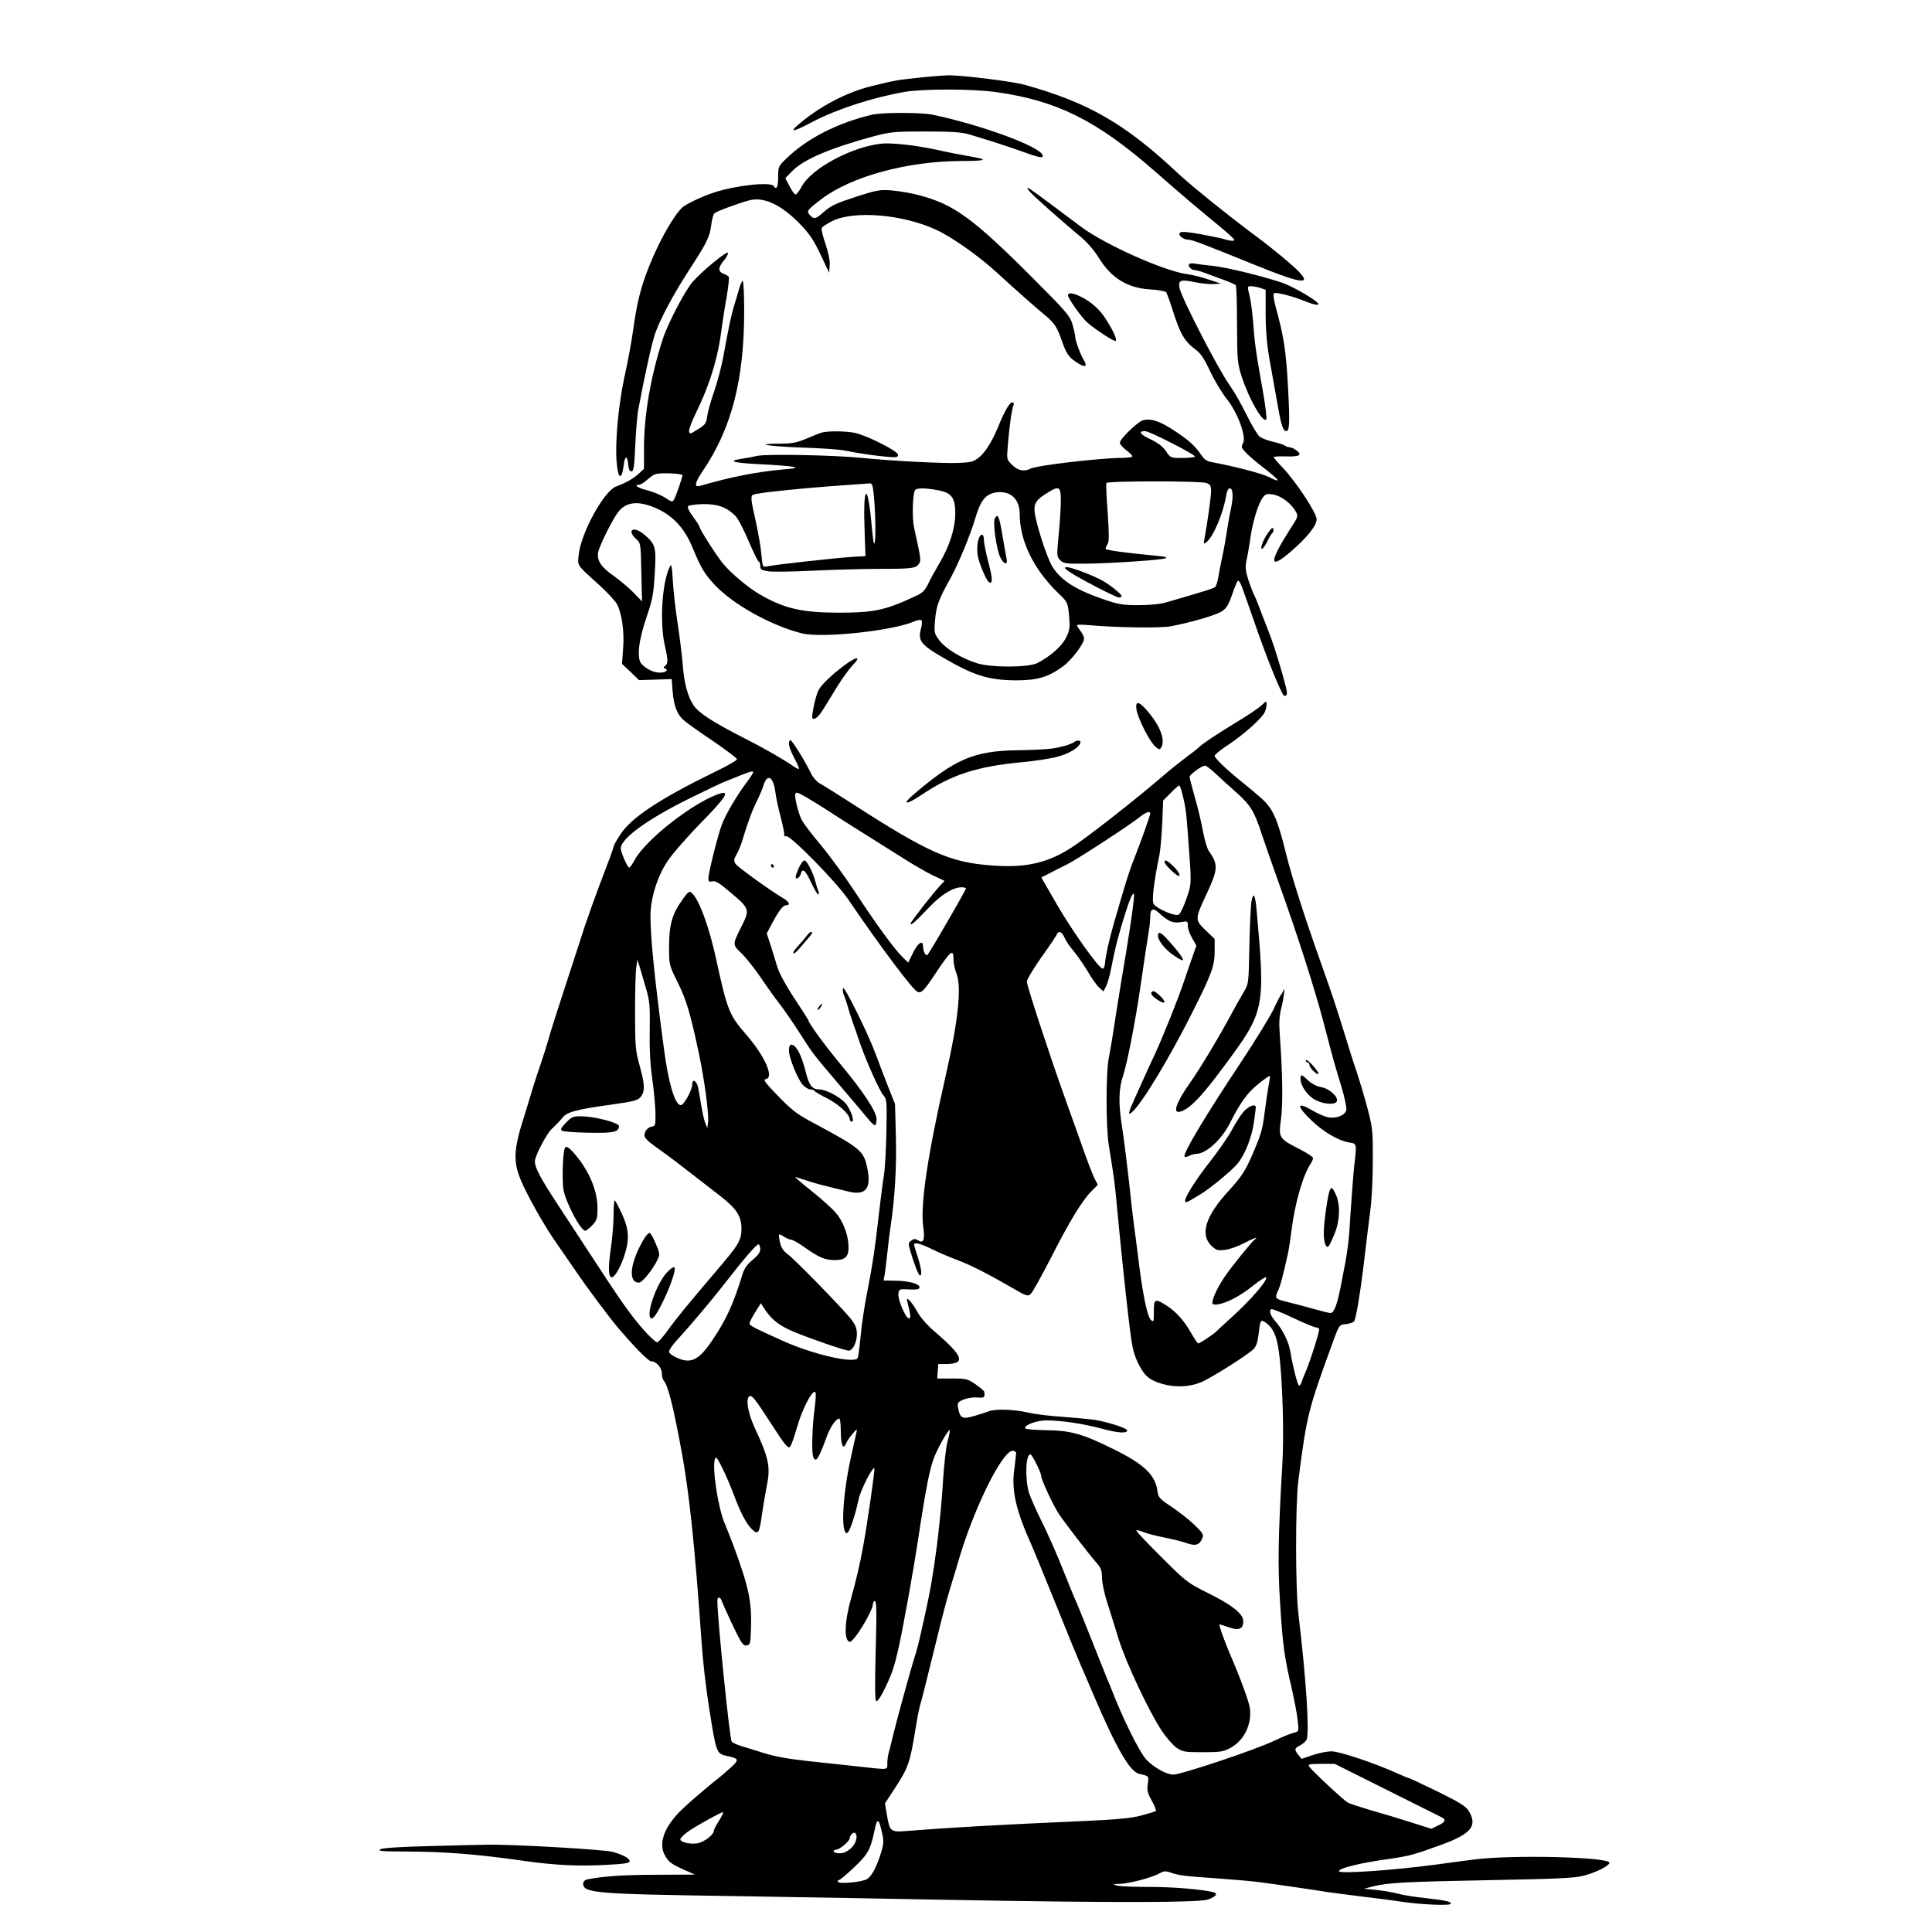 <?xml version="1.0" standalone="no"?>
<!DOCTYPE svg PUBLIC "-//W3C//DTD SVG 20010904//EN"
 "http://www.w3.org/TR/2001/REC-SVG-20010904/DTD/svg10.dtd">
<svg version="1.0" xmlns="http://www.w3.org/2000/svg"
 width="1080pt" height="1080pt" viewBox="0 0 1080 1080"
 preserveAspectRatio="xMidYMid meet">

<g transform="translate(0,1080) scale(0.1,-0.1)"
fill="#000000" stroke="none">
<path d="M5130 10365 c-121 -13 -125 -14 -260 -47 -139 -34 -294 -116 -410
-217 -51 -44 -23 -38 84 19 135 70 331 134 511 166 105 18 380 18 515 -1 340
-48 561 -159 884 -441 182 -159 218 -189 350 -298 53 -43 96 -82 96 -87 0 -9
-31 -5 -70 8 -8 2 -62 13 -119 24 -75 13 -108 16 -115 8 -14 -13 18 -39 48
-39 22 -1 93 -28 356 -135 309 -126 357 -125 208 5 -46 40 -129 107 -186 149
-143 106 -365 284 -437 352 -295 277 -501 396 -857 495 -68 19 -351 54 -428
53 -30 -1 -107 -7 -170 -14z"/>
<path d="M4875 10159 c-193 -46 -362 -132 -477 -243 -47 -45 -48 -47 -48 -106
0 -55 -10 -75 -25 -50 -16 25 -211 4 -333 -36 -65 -21 -153 -63 -176 -82 -48
-43 -130 -187 -186 -327 -47 -117 -69 -204 -90 -355 -11 -77 -25 -154 -52
-280 -32 -153 -50 -354 -41 -462 7 -95 28 -107 39 -22 7 59 21 62 26 4 2 -23
8 -35 18 -35 12 0 16 26 21 145 4 80 11 170 17 200 36 193 76 373 94 425 28
81 106 227 195 363 97 149 111 180 119 246 4 31 12 60 18 64 17 13 145 60 198
73 80 19 175 -26 279 -132 61 -63 83 -98 145 -234 l19 -40 3 42 c2 26 -7 70
-23 118 -15 42 -24 82 -22 90 3 7 31 25 61 40 121 59 390 37 576 -48 89 -40
243 -149 345 -243 83 -77 219 -197 263 -233 57 -47 70 -66 101 -155 23 -66 39
-87 88 -117 41 -26 53 -18 31 19 -20 33 -48 111 -48 133 0 8 -7 38 -15 67 -14
46 -35 71 -225 261 -332 332 -437 408 -633 460 -40 11 -106 22 -147 26 -69 6
-85 3 -190 -30 -131 -43 -152 -52 -200 -94 -40 -36 -51 -38 -73 -13 -20 22
-16 27 65 89 167 127 480 212 782 213 130 0 153 7 74 21 -69 12 -148 27 -218
43 -112 24 -248 39 -302 33 -167 -17 -396 -141 -447 -241 -14 -25 -29 -45 -35
-43 -6 2 -21 23 -33 47 l-23 44 38 39 c62 65 215 130 452 194 98 26 118 28
295 28 148 0 202 -4 245 -17 132 -40 191 -59 285 -92 108 -39 129 -43 123 -23
-16 49 -347 170 -616 226 -64 13 -280 13 -337 0z"/>
<path d="M5761 9724 c25 -28 179 -164 280 -248 33 -27 75 -75 96 -109 73 -121
163 -177 294 -185 43 -2 83 -10 88 -16 4 -6 20 -49 35 -96 43 -136 66 -177
129 -224 29 -21 49 -51 82 -122 24 -51 66 -121 93 -155 61 -75 112 -214 90
-248 -11 -18 -9 -24 17 -52 17 -17 57 -52 90 -77 101 -78 113 -97 37 -58 -40
20 -203 62 -325 84 -15 2 -36 15 -45 29 -43 62 -68 85 -146 138 -86 58 -134
76 -183 67 -30 -6 -133 -105 -133 -128 0 -7 16 -25 35 -40 19 -14 35 -30 35
-35 0 -5 -30 -9 -67 -9 -119 -1 -470 -42 -503 -60 -34 -18 -70 -11 -102 21
-31 30 -31 30 -24 112 8 99 21 196 31 220 5 12 2 17 -8 17 -14 0 -45 -55 -79
-140 -31 -75 -70 -138 -103 -165 -34 -27 -44 -30 -123 -33 -92 -3 -372 12
-532 28 -153 16 -528 23 -585 12 -27 -6 -69 -14 -92 -17 -80 -12 -43 -23 105
-30 81 -4 163 -10 182 -14 30 -7 22 -9 -50 -15 -152 -14 -290 -41 -467 -92
-35 -10 -29 18 16 84 161 238 231 509 231 895 0 92 -4 167 -8 167 -4 0 -14
-21 -21 -47 -7 -27 -20 -67 -27 -91 -15 -46 -33 -133 -60 -282 -9 -52 -32
-140 -51 -195 -19 -55 -37 -119 -40 -143 -5 -39 -10 -46 -52 -72 -42 -27 -46
-28 -49 -11 -2 10 15 55 37 100 80 163 126 315 146 481 4 30 15 104 26 164 10
59 16 113 13 118 -3 5 -17 13 -30 18 -31 12 -30 34 1 72 14 16 25 36 25 44 0
18 -146 -101 -200 -164 -42 -49 -137 -231 -165 -317 -66 -203 -105 -425 -105
-604 l0 -122 -30 -27 c-30 -28 -70 -51 -127 -72 -67 -25 -196 -261 -208 -381
-7 -63 -11 -56 108 -163 49 -44 97 -96 107 -115 27 -54 41 -156 33 -249 l-6
-83 48 -45 47 -46 92 3 91 3 5 -69 c7 -83 26 -132 67 -165 16 -14 88 -65 161
-114 73 -50 132 -95 132 -100 0 -6 -55 -38 -122 -70 -304 -148 -470 -257 -529
-349 -22 -33 -39 -64 -39 -69 0 -5 -18 -57 -41 -116 -61 -159 -117 -315 -150
-422 -17 -52 -48 -149 -70 -215 -53 -161 -94 -290 -109 -345 -7 -25 -23 -74
-35 -110 -13 -36 -33 -99 -46 -140 -12 -41 -32 -106 -44 -145 -69 -213 -70
-275 -8 -407 49 -102 128 -239 188 -323 23 -33 68 -98 100 -145 61 -91 189
-262 238 -320 97 -114 172 -190 188 -190 28 0 59 -36 59 -68 0 -15 4 -32 9
-38 26 -27 57 -155 106 -424 39 -220 70 -512 105 -1015 11 -155 24 -262 46
-405 38 -239 39 -243 98 -256 67 -14 69 -21 23 -63 -23 -21 -51 -45 -62 -54
-93 -73 -211 -176 -243 -213 -78 -88 -100 -170 -62 -231 20 -34 36 -45 115
-80 l50 -22 -212 -1 c-184 0 -304 -8 -390 -26 -14 -3 -23 -12 -23 -24 0 -52
71 -58 830 -69 371 -6 938 -16 1260 -22 883 -16 1356 -15 1404 3 47 17 57 35
24 42 -76 16 -223 28 -355 28 -84 0 -165 3 -180 8 -26 8 -24 8 15 9 52 1 186
36 224 59 23 13 33 14 60 5 47 -17 84 -21 258 -33 85 -6 189 -15 230 -20 115
-15 299 -42 355 -51 28 -5 124 -18 215 -29 91 -11 194 -24 230 -30 110 -17
280 -24 280 -12 0 13 -30 19 -145 32 -49 5 -115 15 -145 23 -30 8 -86 18 -125
22 l-70 7 50 13 c84 21 183 26 655 35 365 7 468 11 520 24 67 17 141 53 147
72 11 33 -537 47 -752 20 -60 -8 -162 -21 -225 -30 -234 -31 -526 -51 -534
-37 -10 16 118 48 289 71 102 15 133 23 283 78 167 61 203 106 152 189 -16 26
-51 48 -173 108 -85 41 -157 75 -160 75 -4 0 -31 11 -62 25 -121 56 -327 125
-371 125 -25 0 -72 -9 -107 -21 l-61 -21 -18 22 c-24 30 -23 37 11 54 16 9 31
23 35 31 17 45 -3 343 -46 705 -17 140 -17 615 0 745 48 372 54 393 199 790
29 78 31 80 66 83 19 2 40 9 46 15 10 13 31 134 51 292 23 194 29 243 41 335
7 52 13 174 13 270 1 161 -1 184 -27 285 -16 61 -44 155 -62 210 -19 55 -50
154 -70 220 -44 142 -70 221 -123 370 -92 257 -173 509 -202 629 -38 154 -61
220 -95 266 -23 31 -45 52 -165 149 -80 65 -140 123 -140 136 0 7 35 35 78 63
83 55 183 144 201 179 6 12 11 32 11 44 0 23 0 23 -27 -3 -16 -15 -77 -57
-138 -93 -122 -75 -193 -122 -214 -143 -8 -8 -39 -32 -70 -55 -31 -23 -85 -66
-121 -97 -166 -143 -441 -358 -525 -411 -133 -84 -253 -111 -439 -97 -235 17
-354 69 -791 351 -79 51 -156 99 -173 108 -17 10 -38 34 -48 55 -34 71 -111
194 -117 187 -14 -13 -6 -45 23 -100 17 -31 28 -58 26 -61 -3 -2 -17 5 -33 16
-56 39 -161 99 -273 156 -176 90 -252 139 -282 182 -34 50 -54 126 -62 234 -4
47 -16 148 -28 225 -12 77 -24 185 -27 240 -6 94 -8 98 -20 70 -41 -90 -53
-308 -25 -432 19 -83 19 -103 1 -116 -9 -6 -9 -10 1 -14 21 -8 3 -23 -29 -23
-35 0 -76 20 -103 49 -28 31 -17 131 30 267 32 94 38 127 44 239 9 146 5 161
-55 214 -38 33 -75 41 -75 16 0 -9 12 -26 26 -38 25 -22 26 -25 29 -185 l4
-164 -47 49 c-26 26 -75 68 -110 93 -72 50 -97 87 -88 134 6 33 74 171 108
219 47 66 123 72 235 17 82 -41 142 -109 183 -208 50 -120 66 -146 122 -208
102 -110 313 -229 489 -274 110 -28 499 12 626 65 20 9 40 12 44 8 4 -5 3 -26
-3 -48 -18 -66 0 -89 122 -160 175 -102 256 -127 410 -128 120 0 180 18 262
78 49 36 118 127 118 156 0 9 -9 28 -20 42 -11 14 -20 28 -20 32 0 4 28 4 63
1 147 -14 402 -18 461 -7 111 21 257 63 288 85 24 16 37 38 55 91 13 38 27 73
32 78 5 5 15 -10 24 -35 9 -24 45 -127 81 -230 67 -192 143 -378 156 -378 15
0 17 12 10 43 -23 92 -65 229 -87 287 -14 36 -39 101 -56 145 -16 44 -33 85
-37 90 -4 6 -17 41 -30 78 -18 57 -20 75 -12 115 6 26 16 83 22 127 13 91 44
191 70 225 14 19 23 21 57 16 44 -8 99 -48 125 -93 16 -28 16 -29 -26 -94
-124 -194 -124 -239 0 -132 94 82 144 145 144 181 0 34 -113 206 -186 284 -30
31 -54 59 -54 63 0 3 29 5 63 4 80 -3 99 7 66 32 -13 10 -31 19 -39 19 -9 0
-20 4 -25 8 -6 5 -35 15 -66 22 -31 7 -65 20 -77 29 -12 9 -44 63 -73 121 -28
58 -71 133 -96 168 -63 88 -268 486 -279 541 -9 45 5 51 84 34 37 -8 85 -12
107 -11 l40 3 -70 23 c-38 13 -90 26 -115 29 -126 15 -462 165 -595 264 -251
188 -293 219 -300 219 -5 0 2 -12 16 -26z m789 -1401 c72 -36 130 -70 130 -75
0 -4 -31 -8 -69 -8 -68 0 -68 0 -93 38 -17 25 -44 46 -86 66 -60 28 -71 46
-31 46 11 0 78 -30 149 -67z m-2735 -179 c0 -12 -35 -115 -47 -136 -8 -16 -12
-15 -52 11 -24 15 -69 33 -100 41 -51 12 -76 30 -43 30 8 0 31 15 51 33 36 30
42 32 114 31 43 -1 77 -6 77 -10z m2929 -44 c21 -8 26 -16 26 -43 0 -32 -20
-178 -36 -263 -7 -36 -6 -38 10 -25 40 33 94 161 111 264 4 23 11 37 20 37 18
0 20 -49 6 -113 -5 -23 -15 -76 -21 -117 -6 -41 -18 -109 -27 -150 -9 -41 -19
-94 -23 -118 -4 -24 -11 -47 -17 -53 -8 -8 -52 -22 -273 -86 -34 -10 -93 -16
-155 -16 -86 0 -113 4 -194 32 -155 53 -237 104 -286 180 -25 38 -74 179 -95
274 -17 73 -7 97 57 137 74 47 83 43 83 -37 0 -38 -5 -123 -12 -191 -11 -119
-11 -124 9 -144 19 -18 32 -20 135 -19 141 1 426 20 453 30 13 5 -3 10 -50 14
-179 17 -285 32 -285 39 0 5 5 17 12 27 8 14 8 57 0 176 -7 86 -10 161 -7 165
7 12 528 12 559 0z m-1870 -8 c17 -29 28 -347 11 -330 -2 2 -9 59 -15 128 -22
223 -46 190 -37 -51 l5 -148 -76 -4 c-89 -6 -435 -44 -473 -53 -26 -6 -26 -5
-33 68 -3 40 -18 122 -31 183 -27 119 -30 141 -16 149 17 11 293 39 531 55 63
4 118 9 122 9 4 1 9 -2 12 -6z m367 -32 c78 -14 99 -41 99 -130 0 -83 -32
-183 -88 -278 -22 -37 -51 -88 -63 -115 -17 -36 -33 -52 -64 -66 -176 -83
-238 -96 -440 -96 -205 1 -301 23 -439 103 -65 38 -158 116 -204 171 -36 44
-132 193 -132 207 0 3 -16 29 -36 56 -24 32 -33 53 -27 59 5 5 43 10 84 11 82
1 132 -18 180 -66 14 -14 47 -77 74 -141 27 -63 52 -115 57 -115 4 0 8 -11 8
-24 0 -20 6 -24 48 -30 26 -3 137 -2 247 4 110 5 277 10 370 10 187 0 206 3
223 30 11 19 10 26 -28 200 -12 52 -9 188 5 210 8 13 57 13 126 0z m401 -22
c36 -17 58 -58 58 -107 0 -154 76 -311 216 -447 52 -50 53 -51 60 -126 6 -68
4 -81 -17 -123 -24 -48 -85 -102 -159 -141 -49 -26 -261 -27 -340 -1 -86 27
-172 80 -207 125 -31 41 -32 44 -26 115 7 80 19 114 86 234 45 82 112 244 140
339 22 74 43 111 75 128 33 19 80 20 114 4z m1145 -1555 c22 -21 72 -67 112
-102 90 -79 111 -112 152 -237 18 -54 59 -173 92 -264 108 -301 205 -602 257
-800 58 -222 57 -218 100 -359 17 -58 29 -114 26 -127 -8 -29 -56 -48 -101
-40 -20 4 -58 20 -86 37 -92 54 -95 29 -6 -56 67 -64 150 -112 210 -122 42 -6
42 -4 27 -133 -5 -47 -14 -161 -20 -255 -10 -174 -14 -208 -52 -400 -22 -116
-40 -165 -61 -165 -7 0 -51 11 -97 24 -47 13 -110 30 -140 37 -71 17 -76 21
-57 61 14 29 28 81 57 213 5 22 14 81 20 130 19 151 64 307 107 370 7 11 13
25 13 31 0 7 -34 29 -75 50 -116 59 -119 63 -104 170 11 86 9 251 -7 470 -5
68 -3 106 10 155 15 63 21 122 9 89 -3 -8 -9 -17 -12 -20 -3 -3 -22 -39 -41
-80 -19 -41 -101 -174 -181 -295 -207 -312 -330 -518 -317 -531 4 -3 15 -1 26
5 12 6 29 11 40 11 54 0 141 80 187 171 57 113 96 168 157 218 34 27 64 49 66
46 2 -2 -1 -27 -7 -57 -5 -29 -15 -93 -21 -143 -13 -102 -20 -124 -65 -230
-43 -100 -65 -134 -136 -211 -129 -140 -162 -242 -99 -306 28 -27 36 -30 76
-25 25 2 72 19 105 36 55 29 88 41 64 23 -17 -12 -139 -163 -171 -212 -34 -51
-61 -105 -66 -135 -2 -17 2 -19 25 -17 50 5 130 47 202 105 39 31 72 52 73 46
7 -17 -77 -115 -175 -206 -53 -48 -101 -93 -107 -99 -16 -15 -90 -64 -97 -64
-4 0 -21 24 -38 54 -40 72 -86 123 -140 158 -65 41 -71 38 -71 -34 0 -57 -1
-61 -16 -47 -22 23 -47 145 -74 369 -6 52 -16 124 -21 160 -5 36 -18 151 -29
255 -12 105 -28 235 -37 290 -22 140 -20 217 6 295 22 66 70 311 96 495 28
191 37 250 46 304 5 30 9 69 9 87 0 44 16 51 48 21 53 -48 78 -59 122 -52 39
7 40 6 40 -21 0 -15 11 -46 24 -68 l24 -42 -19 -54 c-11 -30 -33 -94 -49 -142
-33 -99 -118 -311 -165 -413 -18 -38 -42 -90 -53 -115 -11 -25 -36 -80 -56
-124 -41 -91 -44 -107 -15 -80 55 49 213 311 342 570 101 201 117 247 117 326
l0 69 -51 49 c-60 58 -60 62 6 203 64 137 66 164 13 239 -10 13 -24 62 -33
109 -8 46 -28 131 -45 189 -16 58 -30 110 -30 117 0 13 68 63 86 63 6 0 29
-17 51 -37z m-2577 -1 c0 -4 -18 -32 -41 -62 -52 -70 -116 -179 -135 -233 -22
-59 -74 -267 -74 -296 0 -19 4 -22 22 -18 16 5 40 -9 98 -59 110 -92 112 -98
68 -187 -55 -109 -55 -107 -2 -157 25 -25 73 -85 107 -135 33 -49 82 -118 108
-151 26 -34 76 -106 110 -160 74 -116 70 -111 224 -292 66 -77 135 -159 153
-181 18 -23 37 -41 43 -41 5 0 9 15 9 34 0 41 -73 153 -205 311 -83 100 -175
226 -175 239 0 3 -36 60 -80 126 -49 74 -85 142 -96 178 -9 31 -26 86 -37 121
l-21 63 33 62 c39 72 59 96 78 96 23 0 14 20 -19 39 -70 41 -256 175 -267 193
-10 16 -9 25 6 51 10 18 25 52 32 77 30 100 55 168 81 220 15 30 33 72 39 93
21 64 54 45 65 -39 3 -28 17 -93 31 -145 13 -51 22 -96 19 -101 -3 -4 2 -5 10
-2 22 8 282 -257 347 -353 178 -262 361 -506 387 -517 23 -10 37 5 106 109 80
120 96 133 96 74 0 -22 7 -56 15 -76 32 -77 13 -262 -60 -583 -101 -444 -141
-716 -124 -839 10 -73 2 -94 -30 -74 -15 9 -23 9 -37 -2 -16 -11 -17 -18 -7
-52 22 -77 48 -143 56 -143 12 0 7 43 -13 104 -11 33 -20 63 -20 68 0 16 35 7
104 -27 39 -19 103 -46 141 -60 72 -27 170 -77 310 -158 74 -43 80 -45 97 -30
10 9 61 101 114 204 103 203 172 316 226 371 l35 35 -19 36 c-10 21 -41 99
-67 175 -27 75 -75 209 -106 297 -86 241 -205 606 -205 628 0 11 36 71 80 134
45 62 83 120 87 128 9 25 30 17 44 -17 7 -17 30 -51 51 -75 20 -24 55 -74 77
-111 21 -37 50 -78 64 -91 l25 -23 15 28 c7 16 19 54 25 84 6 30 16 80 23 110
18 88 81 293 97 315 13 18 14 14 8 -40 -6 -61 -31 -224 -68 -440 -11 -66 -23
-145 -28 -175 -19 -125 -31 -199 -43 -260 -15 -84 -15 -383 1 -480 6 -41 17
-104 22 -140 6 -36 15 -110 20 -165 21 -225 50 -510 70 -674 17 -147 25 -183
50 -237 35 -73 63 -98 133 -119 73 -22 154 -19 218 7 57 23 258 150 296 186
15 15 23 39 28 79 10 85 11 88 38 71 43 -29 64 -74 76 -165 20 -140 30 -463
19 -633 -23 -393 -26 -565 -12 -775 15 -234 23 -296 64 -470 15 -66 31 -148
34 -182 7 -62 7 -62 -21 -69 -15 -3 -64 -23 -108 -44 -103 -50 -521 -190 -566
-190 -39 0 -110 40 -152 85 -39 43 -134 235 -197 400 -5 11 -15 36 -23 55 -8
19 -44 110 -80 201 -36 91 -75 187 -86 213 -12 26 -47 111 -78 189 -30 78 -83
196 -115 262 -33 66 -67 142 -76 170 -23 79 -19 215 8 215 9 0 60 -101 60
-120 0 -21 70 -171 101 -216 38 -56 167 -223 210 -272 23 -26 29 -42 29 -81 0
-27 13 -89 29 -138 15 -48 45 -142 65 -208 42 -133 168 -401 240 -510 26 -39
63 -81 83 -95 34 -23 46 -25 147 -25 99 0 116 3 156 25 75 42 118 130 107 220
-5 39 -56 176 -112 305 -28 65 -64 165 -58 165 3 0 27 -8 53 -17 56 -20 80 -9
80 35 0 40 -64 91 -196 156 -116 58 -123 63 -263 203 -79 78 -142 145 -139
148 3 3 20 -1 39 -9 19 -8 72 -22 118 -31 46 -9 102 -23 124 -31 49 -17 70
-12 86 23 11 24 9 29 -42 79 -30 29 -88 74 -128 101 -68 45 -74 52 -79 89 -12
89 -76 150 -245 233 -171 85 -242 105 -375 106 -63 1 -117 5 -119 11 -8 17 63
44 119 44 81 0 203 -18 308 -46 91 -25 142 -28 143 -10 0 12 -98 44 -176 58
-33 5 -116 13 -185 18 -69 4 -156 15 -195 24 -77 18 -181 21 -217 7 -13 -5
-49 -17 -81 -26 -67 -20 -80 -14 -91 43 -5 31 -3 34 30 48 20 9 55 14 78 12
40 -3 42 0 38 32 -1 5 -23 24 -49 42 -44 30 -53 32 -131 32 l-83 0 3 41 3 40
45 0 c111 2 95 44 -68 184 -36 30 -76 76 -93 106 -16 29 -37 59 -46 67 -15 12
-16 10 -9 -16 17 -68 18 -86 7 -86 -18 0 -63 105 -59 137 3 27 4 28 61 25 45
-2 57 1 57 13 0 19 -65 36 -141 36 l-60 1 6 31 c3 18 10 73 15 122 5 50 14
122 20 160 23 160 32 320 28 492 l-5 182 -41 103 c-22 57 -53 137 -68 178 -43
117 -178 388 -182 366 -2 -10 0 -28 6 -40 5 -11 15 -41 22 -66 7 -25 19 -63
27 -85 8 -22 25 -71 38 -110 36 -105 112 -275 134 -299 18 -20 19 -33 16 -201
-2 -99 -8 -209 -14 -245 -11 -72 -17 -123 -32 -250 -19 -168 -31 -247 -59
-390 -16 -80 -34 -196 -39 -258 -6 -62 -13 -118 -17 -124 -20 -32 -251 21
-419 97 -164 74 -185 85 -185 97 0 7 14 35 32 63 l31 50 16 -25 c43 -67 84
-99 169 -135 97 -40 285 -105 306 -105 23 0 46 47 46 92 0 34 -8 52 -35 87
-48 60 -312 331 -353 361 -23 17 -36 37 -42 65 -5 22 -7 41 -5 44 3 2 16 -4
29 -13 14 -9 31 -16 39 -16 8 0 39 -18 71 -40 83 -59 114 -72 167 -74 64 -1
85 18 82 80 -2 64 -31 139 -73 187 -19 22 -79 76 -133 119 -54 43 -95 78 -91
78 4 0 32 -9 63 -19 50 -17 85 -26 239 -63 89 -21 122 18 102 122 -20 108 -33
118 -318 271 -82 44 -110 67 -194 154 -63 65 -73 81 -57 83 48 8 -5 128 -111
250 -94 108 -105 137 -166 417 -40 185 -97 340 -138 374 -12 11 -20 6 -46 -31
-63 -86 -80 -145 -80 -272 0 -100 0 -100 50 -201 47 -96 68 -165 116 -390 32
-151 58 -345 52 -390 l-4 -30 -11 25 c-6 14 -16 59 -23 100 -6 41 -15 88 -18
104 -9 35 -32 47 -32 17 0 -35 -49 -123 -66 -119 -33 6 -68 128 -93 318 -53
397 -75 623 -75 740 0 96 37 217 94 304 27 41 111 138 189 217 134 137 162
179 109 164 -141 -42 -419 -257 -480 -372 -13 -24 -27 -43 -31 -43 -9 0 -47
86 -47 107 0 56 151 165 391 283 87 43 171 83 187 89 156 63 162 65 162 53z
m2398 -114 c19 -76 23 -101 32 -228 22 -290 22 -278 -8 -364 -15 -44 -34 -84
-43 -89 -18 -11 -116 30 -139 58 -13 16 -2 112 32 280 5 28 12 106 15 175 l5
125 42 42 c22 23 44 42 47 42 4 1 11 -18 17 -41z m-2102 -24 c26 -15 93 -56
149 -93 56 -36 145 -93 199 -126 53 -33 140 -88 194 -122 53 -34 127 -77 164
-95 l68 -32 -24 -26 c-44 -47 -166 -204 -166 -213 0 -14 26 9 103 90 68 72
135 113 182 113 14 0 25 -3 25 -6 0 -8 -172 -307 -210 -364 -9 -13 -11 -13
-20 0 -5 8 -10 25 -10 38 0 40 -28 23 -56 -34 l-27 -55 -29 28 c-45 42 -152
189 -269 368 -58 88 -145 207 -193 264 -48 57 -94 118 -103 135 -20 37 -44
136 -37 148 7 11 8 11 60 -18z m1924 -91 c0 -11 -54 -163 -90 -253 -28 -69
-46 -129 -113 -360 -27 -94 -46 -179 -50 -225 -1 -16 -7 -30 -13 -30 -20 0
-168 207 -256 359 l-87 151 49 25 c26 14 70 36 97 49 59 30 353 222 402 262
34 28 61 37 61 22z m-2819 -978 c21 -71 23 -97 21 -235 -2 -105 3 -192 14
-270 9 -63 17 -149 18 -190 1 -71 0 -75 -22 -78 -13 -2 -28 -14 -34 -27 -14
-31 -5 -42 81 -103 37 -26 109 -80 162 -122 53 -41 129 -100 168 -130 98 -75
126 -118 126 -189 -1 -65 -15 -89 -142 -237 -154 -181 -229 -272 -271 -332
-24 -33 -50 -63 -57 -65 -7 -3 -43 30 -84 77 -70 80 -129 165 -302 431 -47 72
-126 193 -177 270 -91 140 -122 198 -122 232 0 32 66 157 96 184 16 14 41 40
55 57 27 36 74 49 276 77 135 19 151 24 168 48 21 30 19 68 -10 172 -23 83
-25 107 -25 300 0 115 3 228 7 250 l6 40 13 -40 c6 -22 22 -76 35 -120z m639
-1459 c0 -16 -15 -36 -43 -59 -30 -24 -47 -49 -56 -79 -52 -169 -91 -255 -171
-373 -73 -108 -118 -130 -194 -96 -27 12 -46 26 -46 36 0 9 22 40 48 68 67 72
198 228 263 312 107 138 182 225 190 219 5 -3 9 -16 9 -28z m3105 -436 c7 0
16 -4 19 -8 5 -9 -52 -188 -78 -247 -8 -16 -17 -41 -21 -54 -4 -12 -11 -19
-15 -15 -9 10 -36 118 -46 184 -8 55 -43 127 -84 173 -28 33 -37 57 -24 69 3
3 57 -18 120 -48 63 -30 121 -54 129 -54z m-2801 -452 c-14 -101 -18 -247 -8
-272 14 -36 30 -12 74 109 20 57 53 105 72 105 4 0 8 -30 8 -67 0 -80 13 -111
29 -73 6 14 22 39 37 55 26 30 26 30 21 5 -3 -14 -17 -74 -30 -135 -47 -213
-58 -425 -23 -425 13 0 44 88 66 190 12 54 82 190 88 171 3 -10 -40 -313 -64
-441 -18 -98 -36 -174 -65 -280 -39 -136 -42 -241 -9 -248 22 -3 130 173 130
213 0 8 5 15 11 15 9 0 10 -74 4 -280 -5 -198 -4 -280 4 -280 12 0 43 56 78
139 28 66 52 171 97 421 36 203 42 237 76 460 27 172 46 267 66 327 17 53 85
175 93 168 2 -3 -3 -31 -12 -62 -9 -32 -20 -134 -26 -228 -5 -93 -21 -258 -35
-365 -23 -172 -36 -244 -66 -380 -4 -19 -13 -57 -19 -85 -15 -68 -26 -111 -45
-170 -22 -71 -101 -360 -116 -425 -7 -30 -16 -68 -21 -84 -5 -16 -9 -44 -9
-62 0 -40 13 -38 -160 -19 -74 8 -200 22 -279 30 -139 16 -195 26 -291 58 -25
8 -64 20 -88 27 -23 7 -47 18 -52 25 -11 13 -80 689 -80 786 0 25 17 25 25 -2
4 -11 31 -72 61 -135 48 -100 58 -115 77 -112 21 3 22 9 25 98 5 145 -12 227
-96 455 -17 44 -39 101 -50 127 -37 83 -72 311 -56 360 6 19 12 12 41 -47 20
-39 48 -105 64 -148 39 -105 72 -167 104 -197 34 -32 40 -22 55 89 7 47 19
119 27 159 21 100 10 154 -67 318 -39 84 -53 165 -31 179 14 8 32 -14 126
-160 72 -112 90 -134 101 -123 7 7 24 56 39 108 26 94 79 200 100 200 7 0 7
-28 -1 -92z m1126 -252 c0 -8 -5 -48 -10 -89 -17 -118 9 -231 98 -428 11 -24
72 -174 137 -334 64 -159 125 -308 135 -330 10 -22 43 -99 73 -170 127 -297
203 -429 255 -441 55 -12 55 -12 48 -57 -5 -35 -1 -51 23 -94 16 -29 26 -55
22 -57 -4 -3 -41 -14 -82 -25 -56 -15 -132 -22 -309 -30 -516 -23 -772 -38
-1011 -57 -80 -6 -86 -1 -101 90 l-11 65 51 78 c81 124 88 142 123 358 6 39
15 84 19 100 14 47 45 173 96 380 25 105 59 233 75 285 16 52 34 113 41 135
83 295 249 635 309 635 10 0 19 -6 19 -14z m2073 -1882 c161 -80 298 -149 306
-153 26 -13 21 -26 -18 -45 l-40 -19 -113 36 c-62 20 -162 50 -223 67 -60 18
-119 37 -130 43 -22 11 -206 183 -218 204 -6 10 7 13 68 13 l76 0 292 -146z
m-3733 -171 c-17 -26 -30 -52 -30 -58 0 -21 -55 -63 -90 -69 -39 -7 -92 4 -97
21 -2 6 18 26 44 45 49 34 182 107 195 108 4 0 -6 -21 -22 -47z m911 -70 c10
-45 9 -61 -6 -110 -25 -80 -51 -130 -78 -147 -27 -17 -154 -29 -162 -16 -4 6
-1 10 4 10 6 0 44 32 85 71 79 74 93 101 116 213 14 66 23 62 41 -21z m-145
-38 c-10 -40 -53 -75 -92 -75 -19 0 -34 5 -34 10 0 6 6 10 14 10 19 0 76 48
76 64 0 7 5 17 12 24 18 18 32 -2 24 -33z"/>
<path d="M5973 7607 c38 -29 264 -147 282 -147 8 0 15 4 15 8 0 10 -64 62
-105 85 -51 29 -177 77 -199 76 -19 0 -19 -2 7 -22z"/>
<path d="M5561 7902 c-12 -23 9 -173 31 -218 19 -40 43 -45 35 -8 -3 16 -14
74 -23 129 -18 109 -26 128 -43 97z"/>
<path d="M5466 7769 c-4 -22 -4 -57 0 -77 8 -44 48 -137 62 -146 22 -14 22 17
-3 111 -14 53 -25 110 -25 125 0 45 -26 34 -34 -13z"/>
<path d="M6995 5757 c-3 -23 -9 -135 -11 -250 -4 -207 -4 -207 -33 -255 -15
-26 -44 -76 -63 -112 -73 -136 -176 -308 -231 -386 -95 -135 -109 -196 -37
-159 47 24 111 94 219 240 233 313 235 323 185 883 -8 84 -18 99 -29 39z"/>
<path d="M6476 5582 c-13 -21 18 -70 69 -111 31 -23 60 -41 67 -39 6 2 -12 31
-39 63 -63 75 -89 99 -97 87z"/>
<path d="M6436 5251 c-6 -9 18 -32 52 -50 31 -16 28 2 -5 34 -30 27 -39 30
-47 16z"/>
<path d="M7300 4873 c0 -7 5 -13 10 -13 6 0 10 -6 10 -13 0 -8 11 -24 25 -37
14 -13 25 -18 25 -12 0 17 -69 90 -70 75z"/>
<path d="M7270 4769 c0 -40 42 -98 85 -119 49 -24 110 -27 118 -6 10 25 -44
72 -88 79 -24 4 -53 19 -72 37 -38 36 -43 37 -43 9z"/>
<path d="M6952 4586 c-17 -19 -46 -65 -66 -103 -20 -37 -77 -120 -127 -183
-85 -109 -145 -207 -133 -219 2 -3 14 1 26 8 11 7 36 21 54 32 46 26 177 132
210 172 42 49 80 144 93 230 6 43 11 82 11 87 0 22 -40 8 -68 -24z"/>
<path d="M7435 4150 c-11 -17 -35 -183 -35 -240 0 -58 13 -92 28 -75 5 6 20
37 33 70 30 74 32 163 6 218 -19 40 -22 42 -32 27z"/>
<path d="M4462 5940 c-17 -40 -18 -50 -7 -50 8 0 17 11 21 24 9 37 27 22 59
-49 17 -36 34 -65 39 -65 4 0 5 8 1 18 -4 9 -11 31 -15 47 -13 54 -49 125 -63
125 -8 0 -24 -22 -35 -50z"/>
<path d="M4310 5960 c0 -5 5 -10 11 -10 5 0 7 5 4 10 -3 6 -8 10 -11 10 -2 0
-4 -4 -4 -10z"/>
<path d="M4505 5563 c-11 -14 -33 -40 -48 -56 -15 -16 -25 -32 -22 -36 4 -3
18 8 33 26 79 91 80 93 64 93 -4 0 -16 -12 -27 -27z"/>
<path d="M4580 5175 c-7 -9 -11 -17 -9 -20 3 -2 10 5 17 15 14 24 10 26 -8 5z"/>
<path d="M4410 4928 c1 -43 50 -164 79 -194 13 -13 31 -24 41 -24 10 0 20 -3
22 -7 2 -5 34 -24 72 -43 65 -33 126 -90 126 -117 0 -7 5 -13 11 -13 16 0 2
48 -26 92 -25 38 -113 88 -157 88 -40 1 -56 24 -77 109 -21 85 -52 141 -77
141 -9 0 -14 -11 -14 -32z"/>
<path d="M6510 5982 c0 -10 24 -38 57 -65 38 -32 34 -1 -4 37 -37 36 -53 44
-53 28z"/>
<path d="M3163 4523 c-28 -29 -32 -38 -20 -44 8 -5 75 -10 149 -11 137 -3 168
4 168 37 0 19 -138 55 -216 55 -41 0 -51 -5 -81 -37z"/>
<path d="M3156 4378 c-11 -35 -14 -185 -6 -230 15 -75 96 -228 122 -228 5 0
23 14 39 31 26 28 29 38 29 95 0 96 -44 203 -122 297 -41 48 -56 56 -62 35z"/>
<path d="M3430 4008 c0 -46 -7 -131 -16 -191 -15 -105 -13 -157 6 -157 16 0
48 54 69 118 31 91 28 149 -13 238 -19 41 -37 74 -40 74 -3 0 -6 -37 -6 -82z"/>
<path d="M3602 3878 c-80 -133 -94 -248 -30 -248 18 0 76 71 103 127 15 30 14
36 -9 90 -13 31 -28 59 -34 61 -5 1 -19 -12 -30 -30z"/>
<path d="M3729 3688 c-64 -69 -126 -258 -85 -258 29 0 148 271 125 286 -5 3
-23 -10 -40 -28z"/>
<path d="M6648 9324 c-11 -10 11 -34 31 -34 9 0 41 -9 71 -21 30 -11 76 -29
103 -38 26 -10 50 -21 55 -25 4 -4 7 -103 7 -219 1 -202 2 -216 27 -295 40
-122 114 -252 136 -238 5 3 -4 79 -20 168 -39 218 -45 266 -53 378 -4 52 -13
119 -20 148 -13 51 -13 52 9 52 13 0 36 -5 52 -10 l29 -10 0 -138 c1 -104 7
-174 28 -287 15 -82 34 -190 43 -240 16 -92 28 -125 44 -125 19 0 21 46 10
247 -11 202 -23 281 -69 448 -12 46 -15 72 -8 76 9 7 103 -17 162 -41 52 -21
85 -29 85 -20 0 15 -131 93 -196 117 -99 35 -320 90 -397 97 -37 4 -80 9 -95
12 -15 3 -30 2 -34 -2z"/>
<path d="M5970 9149 c0 -16 74 -121 106 -150 42 -38 155 -112 161 -105 9 9
-18 66 -60 129 -26 40 -58 71 -99 98 -59 37 -108 51 -108 28z"/>
<path d="M4590 8381 c-14 -5 -53 -20 -87 -35 -50 -21 -78 -26 -144 -26 -154 0
-68 -15 124 -22 106 -3 215 -11 242 -17 61 -13 160 -28 238 -35 49 -4 57 -2
57 12 0 20 -170 106 -240 122 -53 11 -154 12 -190 1z"/>
<path d="M7088 7821 c-29 -41 -49 -99 -30 -87 6 4 19 24 29 44 9 20 21 40 26
43 5 4 7 13 5 22 -2 11 -11 5 -30 -22z"/>
<path d="M4719 7080 c-73 -55 -127 -107 -144 -139 -16 -32 -41 -148 -33 -156
11 -12 34 8 62 53 16 26 51 83 78 127 27 44 66 97 86 118 49 50 21 49 -49 -3z"/>
<path d="M6353 6833 c8 -49 71 -174 103 -204 21 -20 27 -21 34 -9 26 41 -2
118 -73 202 -50 60 -72 63 -64 11z"/>
<path d="M6006 6653 c-12 -12 -79 -32 -131 -38 -27 -4 -113 -8 -190 -9 -242
-4 -346 -49 -579 -248 -68 -59 -41 -59 46 -1 170 114 310 159 568 183 63 6
144 18 180 27 77 18 139 57 140 86 0 9 -24 9 -34 0z"/>
<path d="M2390 480 c-157 -4 -252 -10 -265 -18 -16 -9 13 -12 140 -12 226 -1
395 -14 675 -54 165 -23 298 -29 444 -21 105 5 136 10 136 21 0 15 -35 35 -95
52 -45 13 -564 43 -702 40 -48 -1 -198 -4 -333 -8z"/>
</g>
</svg>
